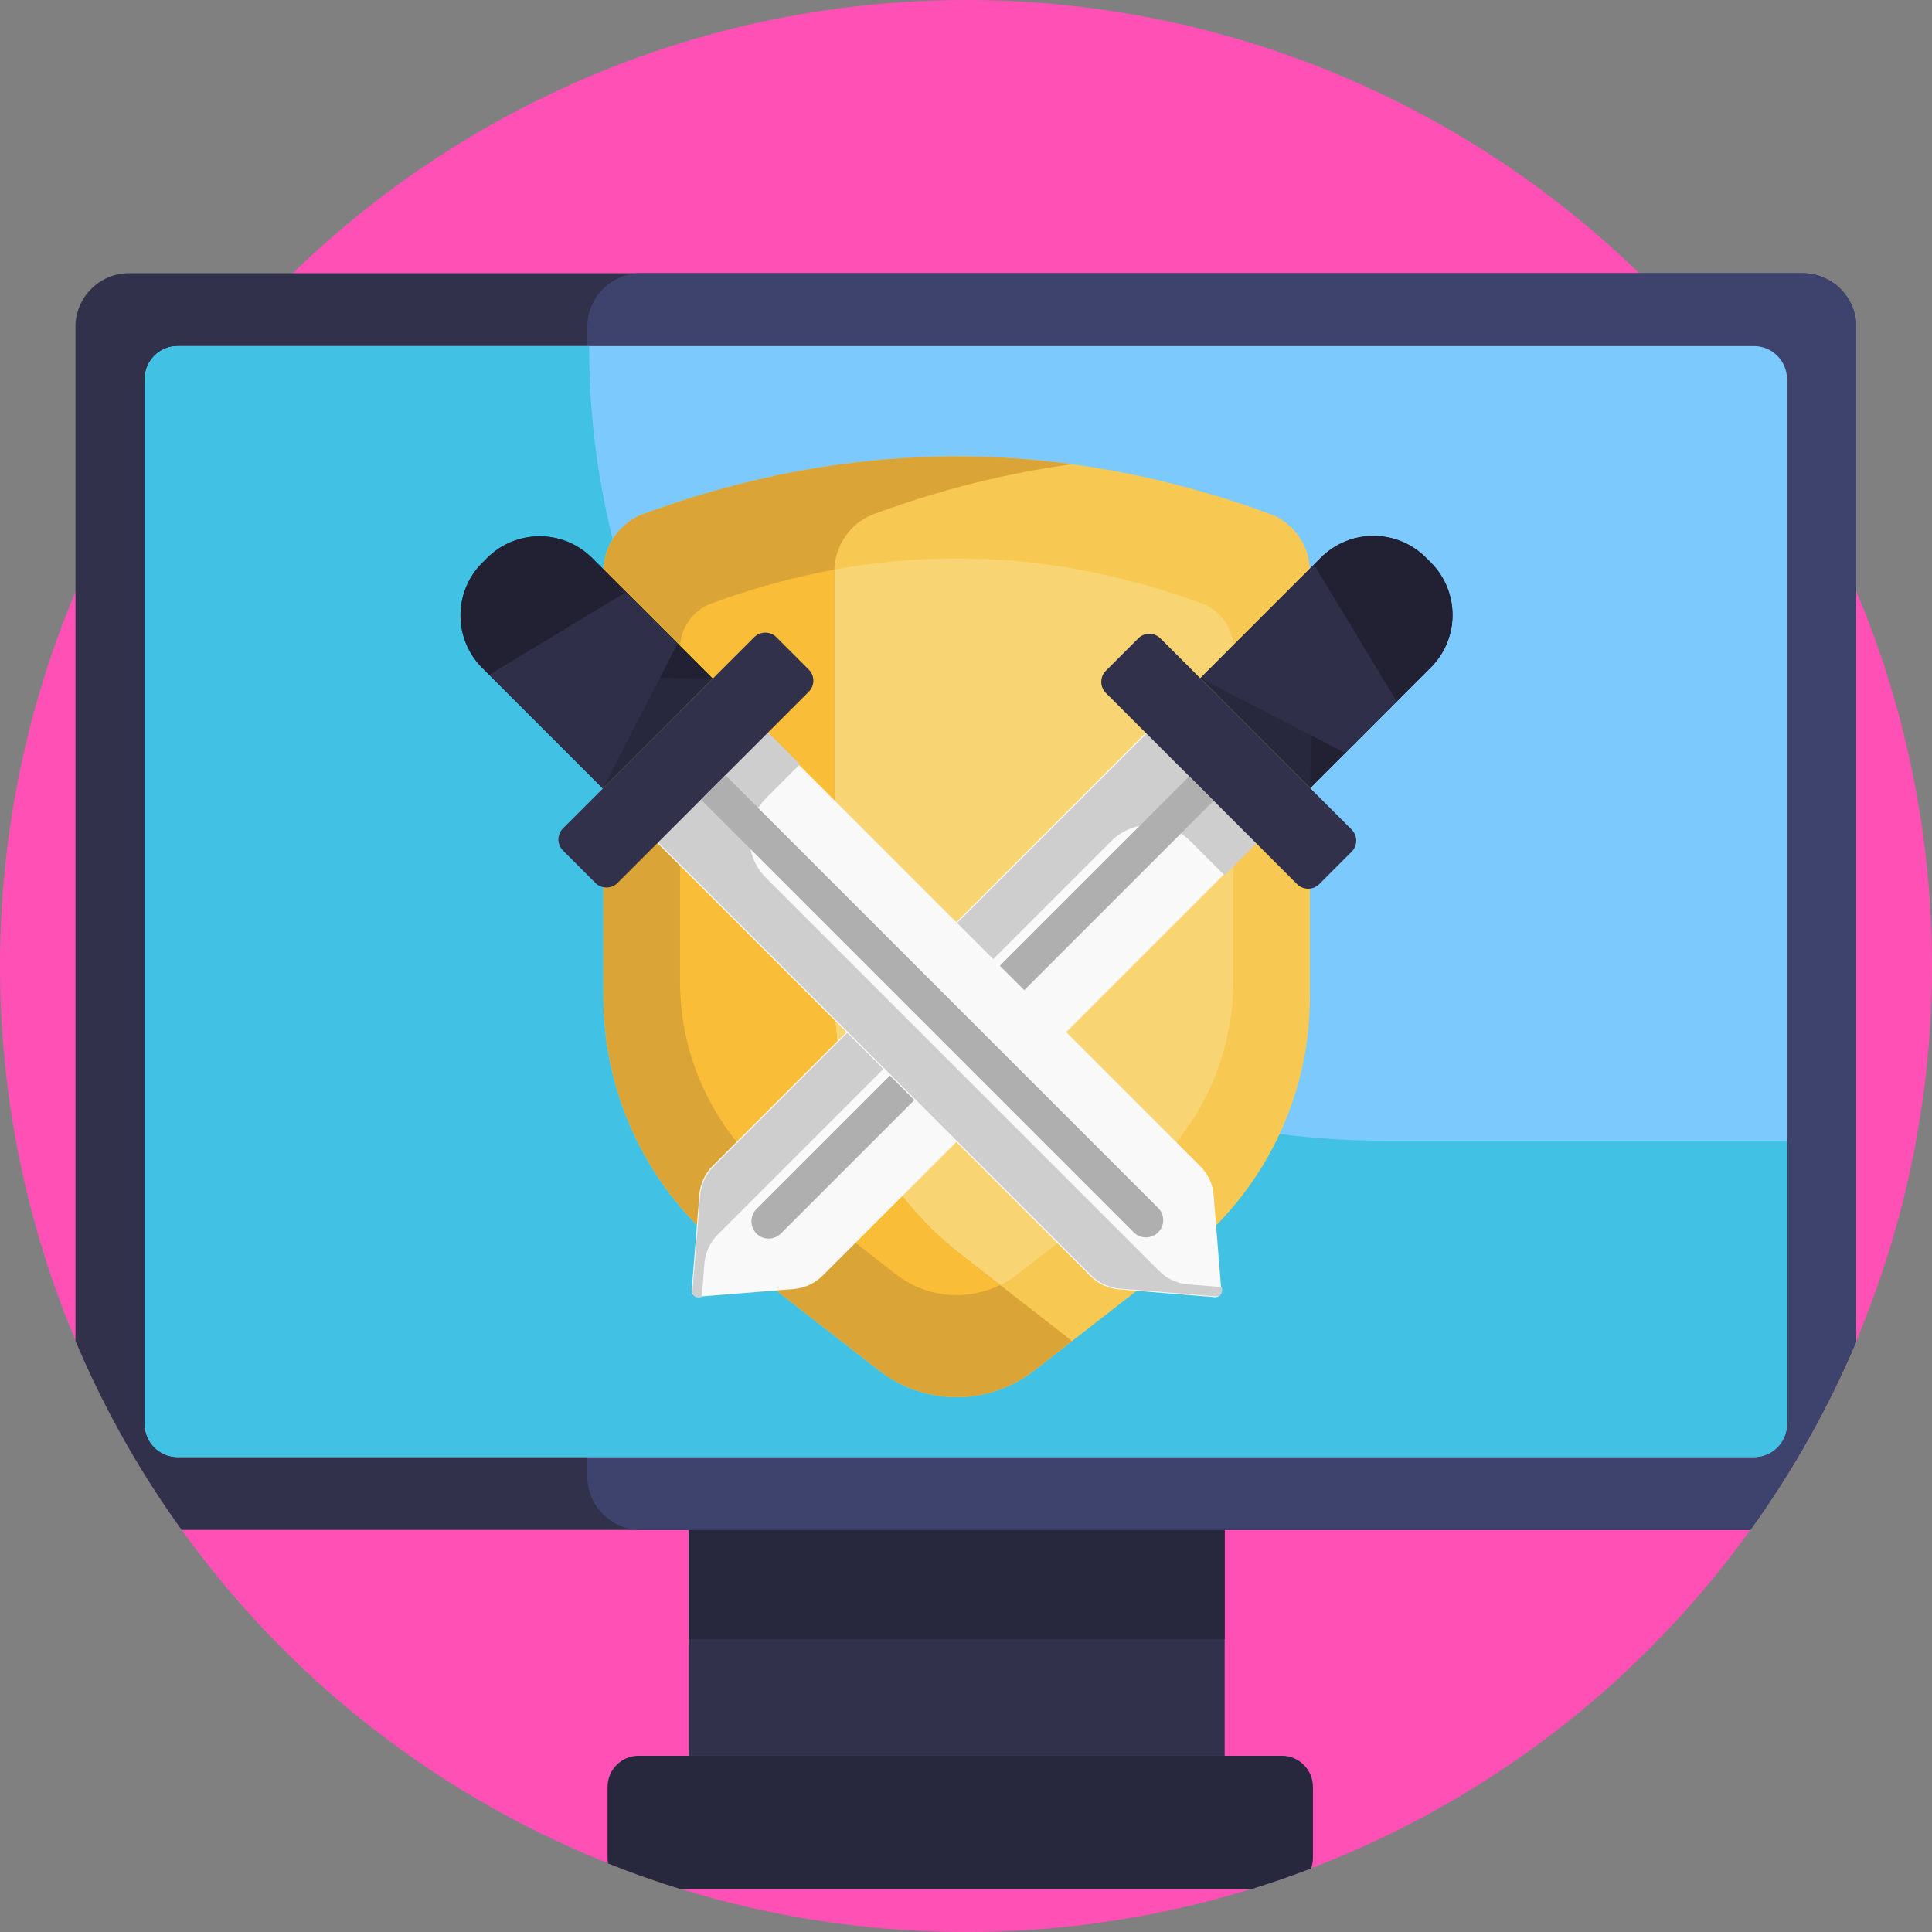 <?xml version="1.0" encoding="iso-8859-1"?>
<!-- Generator: Adobe Illustrator 22.0.1, SVG Export Plug-In . SVG Version: 6.00 Build 0)  -->
<svg version="1.1" xmlns="http://www.w3.org/2000/svg" xmlns:xlink="http://www.w3.org/1999/xlink" x="0px" y="0px"
	 viewBox="0 0 512 512" style="enable-background:new 0 0 512 512;" xml:space="preserve">
<rect x="0" y="0" width="512" height="512" fill="#808080" stroke="none"/>
<g id="BULINE">
	<circle id="XMLID_1162_" style="fill:#FF50B5;" cx="256" cy="256" r="256"/>
</g>
<g id="Icons">
	<g id="XMLID_1108_">
		<rect id="XMLID_1137_" x="182.51" y="405.448" style="fill:#32314B;" width="142.038" height="59.849"/>
		<rect id="XMLID_1136_" x="182.51" y="404.441" style="fill:#27273D;" width="142.038" height="29.925"/>
		<path id="XMLID_1343_" style="fill:#32314B;" d="M491.93,86.63v268.89c-7.5,17.75-16.94,34.49-28.07,49.93H48.14
			c-11.17-15.49-20.63-32.28-28.14-50.1V86.63c0-7.86,6.37-14.23,14.22-14.23H477.7C485.56,72.4,491.93,78.77,491.93,86.63z"/>
		<path id="XMLID_1333_" style="fill:#3E436D;" d="M491.93,86.63v268.89c-7.5,17.75-16.94,34.49-28.07,49.93H169.87
			c-7.85,0-14.23-6.37-14.23-14.23V86.63c0-7.86,6.38-14.23,14.23-14.23H477.7C485.56,72.4,491.93,78.77,491.93,86.63z"/>
		<path id="XMLID_1133_" style="fill:#7CCAFD;" d="M464.82,386.132H47.109c-4.83,0-8.745-3.915-8.745-8.745V100.462
			c0-4.83,3.915-8.745,8.745-8.745H464.82c4.83,0,8.745,3.915,8.745,8.745v276.924C473.565,382.216,469.65,386.132,464.82,386.132z"
			/>
		<path id="XMLID_1132_" style="fill:#41C2E5;" d="M473.567,302.295v75.091c0,4.828-3.914,8.742-8.742,8.742H47.104
			c-4.828,0-8.742-3.914-8.742-8.742V100.461c0-4.828,3.914-8.742,8.742-8.742h109.009v0c0,116.298,94.278,210.576,210.576,210.576
			H473.567z"/>
		<path id="XMLID_1157_" style="fill:#27273D;" d="M347.94,473.54v18.84c0,0.98-0.17,1.92-0.48,2.79
			c-5.19,1.99-10.46,3.81-15.8,5.46H180.34c-6.52-2.01-12.92-4.28-19.2-6.79c-0.09-0.47-0.13-0.96-0.13-1.46v-18.84
			c0-4.55,3.69-8.24,8.24-8.24h170.44C344.25,465.3,347.94,468.99,347.94,473.54z"/>
		<g id="XMLID_1126_">
			<path id="XMLID_1130_" style="fill:#F8C952;" d="M159.915,151.489v112.654c0,26.626,12.288,51.762,33.3,68.116l39.75,30.939
				c12.094,9.413,29.034,9.413,41.128,0l39.75-30.939c21.012-16.354,33.3-41.49,33.3-68.116V151.489
				c0-6.832-4.243-12.971-10.657-15.323c-55.305-20.28-110.61-20.28-165.915,0C164.158,138.518,159.915,144.657,159.915,151.489z"/>
			<path id="XMLID_1129_" style="fill:#F8D572;" d="M180.218,171.901v88.221c0,20.851,9.623,40.536,26.078,53.343l31.129,24.229
				c9.471,7.371,22.737,7.371,32.208,0l31.129-24.229c16.455-12.807,26.078-32.492,26.078-53.343v-88.221
				c0-5.35-3.323-10.158-8.346-12c-43.31-15.881-86.62-15.881-129.931,0C183.541,161.744,180.218,166.551,180.218,171.901z"/>
			<path id="XMLID_1128_" style="fill:#DBA437;" d="M265.045,340.546l19.07,14.84l-10.03,7.81c-12.09,9.41-29.03,9.41-41.12,0
				l-39.75-30.94c-21.02-16.35-33.3-41.49-33.3-68.11v-112.66c0-6.83,4.24-12.97,10.65-15.32c37.85-13.88,75.7-18.26,113.55-13.14
				c-17.45,2.36-34.91,6.74-52.36,13.14c-6.25,2.29-10.44,8.17-10.65,14.79c-0.01,0.18-0.01,0.35-0.01,0.53v112.66
				c0,26.62,12.29,51.76,33.3,68.11L265.045,340.546z"/>
			<path id="XMLID_1127_" style="fill:#F9BD38;" d="M265.045,340.546c-8.85,4.35-19.6,3.39-27.62-2.85l-31.13-24.23
				c-16.46-12.81-26.08-32.49-26.08-53.34v-88.23c0-5.35,3.32-10.15,8.34-11.99c10.85-3.98,21.7-6.97,32.55-8.95
				c-0.01,0.18-0.01,0.35-0.01,0.53v112.66c0,26.62,12.29,51.76,33.3,68.11L265.045,340.546z"/>
		</g>
		<g id="XMLID_1118_">
			<path id="XMLID_1125_" style="fill:#F9F9F9;" d="M183.299,341.984l2.041-25.376c0.232-2.889,1.486-5.602,3.535-7.651
				L303.631,194.2l29.117,29.117L217.992,338.074c-2.05,2.05-4.762,3.303-7.651,3.535l-25.376,2.041
				C184.015,343.726,183.222,342.934,183.299,341.984z"/>
			<path id="XMLID_1124_" style="fill:#CECECE;" d="M324.52,231.968l8.44-8.44l-29.117-29.117L189.086,309.167
				c-2.05,2.05-3.304,4.764-3.536,7.654l-2.038,25.375c-0.08,0.949,0.713,1.743,1.667,1.667l0.781-0.063l0.717-8.971
				c0.232-2.891,1.485-5.604,3.536-7.655l104.242-104.242c5.807-5.807,15.221-5.807,21.028,0L324.52,231.968z"/>
			<path id="XMLID_1123_" style="fill:#32314B;" d="M358.194,219.844l-50.667-50.667c-1.624-1.624-4.256-1.624-5.88,0l-8.58,8.58
				c-1.624,1.624-1.624,4.256,0,5.88l50.667,50.667c1.624,1.624,4.256,1.624,5.88,0l8.58-8.58
				C359.818,224.1,359.818,221.467,358.194,219.844z"/>
			<path id="XMLID_1122_" style="fill:#27273D;" d="M347.21,208.856l31.957-31.957c7.693-7.693,7.693-20.158,0-27.851l-1.266-1.266
				c-7.693-7.693-20.158-7.693-27.851,0l-31.957,31.957L347.21,208.856z"/>
			<path id="XMLID_1121_" style="fill:#212133;" d="M347.21,208.856l31.957-31.957c7.693-7.693,7.693-20.158,0-27.851l-1.266-1.266
				c-7.693-7.693-20.158-7.693-27.851,0l-1.827,1.827L347.21,208.856z"/>
			<polygon id="XMLID_1120_" style="fill:#2F2F49;" points="318.092,179.739 356.52,199.546 370.151,185.915 348.221,149.61 			"/>
			<path id="XMLID_1119_" style="fill:#AFAFAF;" d="M321.636,212.205l-6.47-6.471L200.469,320.431c-1.787,1.787-1.787,4.684,0,6.47
				l0,0c1.787,1.787,4.684,1.787,6.471,0L321.636,212.205z"/>
		</g>
		<g id="XMLID_1109_">
			<path id="XMLID_1116_" style="fill:#F9F9F9;" d="M322.008,343.757l-25.376-2.041c-2.889-0.232-5.602-1.486-7.651-3.535
				L174.224,223.424l29.117-29.117l114.756,114.756c2.05,2.05,3.303,4.762,3.535,7.651l2.041,25.376
				C323.751,343.04,322.958,343.833,322.008,343.757z"/>
			<path id="XMLID_1115_" style="fill:#CECECE;" d="M211.993,202.536l-8.44-8.44l-29.117,29.117l114.756,114.756
				c2.05,2.05,4.764,3.304,7.654,3.536l25.375,2.038c0.949,0.08,1.743-0.713,1.667-1.667l-0.063-0.781l-8.971-0.717
				c-2.891-0.232-5.604-1.485-7.655-3.536L202.956,232.6c-5.807-5.807-5.807-15.221,0-21.028L211.993,202.536z"/>
			<path id="XMLID_1114_" style="fill:#32314B;" d="M199.868,168.861l-50.667,50.667c-1.624,1.624-1.624,4.256,0,5.88l8.58,8.58
				c1.624,1.624,4.256,1.624,5.88,0l50.667-50.667c1.624-1.624,1.624-4.256,0-5.88l-8.58-8.58
				C204.124,167.237,201.491,167.237,199.868,168.861z"/>
			<path id="XMLID_1113_" style="fill:#27273D;" d="M188.88,179.845l-31.957-31.957c-7.693-7.693-20.158-7.693-27.851,0
				l-1.266,1.266c-7.693,7.693-7.693,20.158,0,27.851l31.957,31.957L188.88,179.845z"/>
			<path id="XMLID_1112_" style="fill:#212133;" d="M188.88,179.845l-31.957-31.957c-7.693-7.693-20.158-7.693-27.851,0
				l-1.266,1.266c-7.693,7.693-7.693,20.158,0,27.851l1.827,1.827L188.88,179.845z"/>
			<polygon id="XMLID_1111_" style="fill:#2F2F49;" points="159.763,208.963 179.57,170.535 165.939,156.904 129.634,178.834 			"/>
			<path id="XMLID_1110_" style="fill:#AFAFAF;" d="M192.229,205.419l-6.471,6.471l114.697,114.697c1.787,1.787,4.684,1.787,6.47,0
				h0c1.787-1.787,1.787-4.684,0-6.47L192.229,205.419z"/>
		</g>
	</g>
</g>
</svg>
